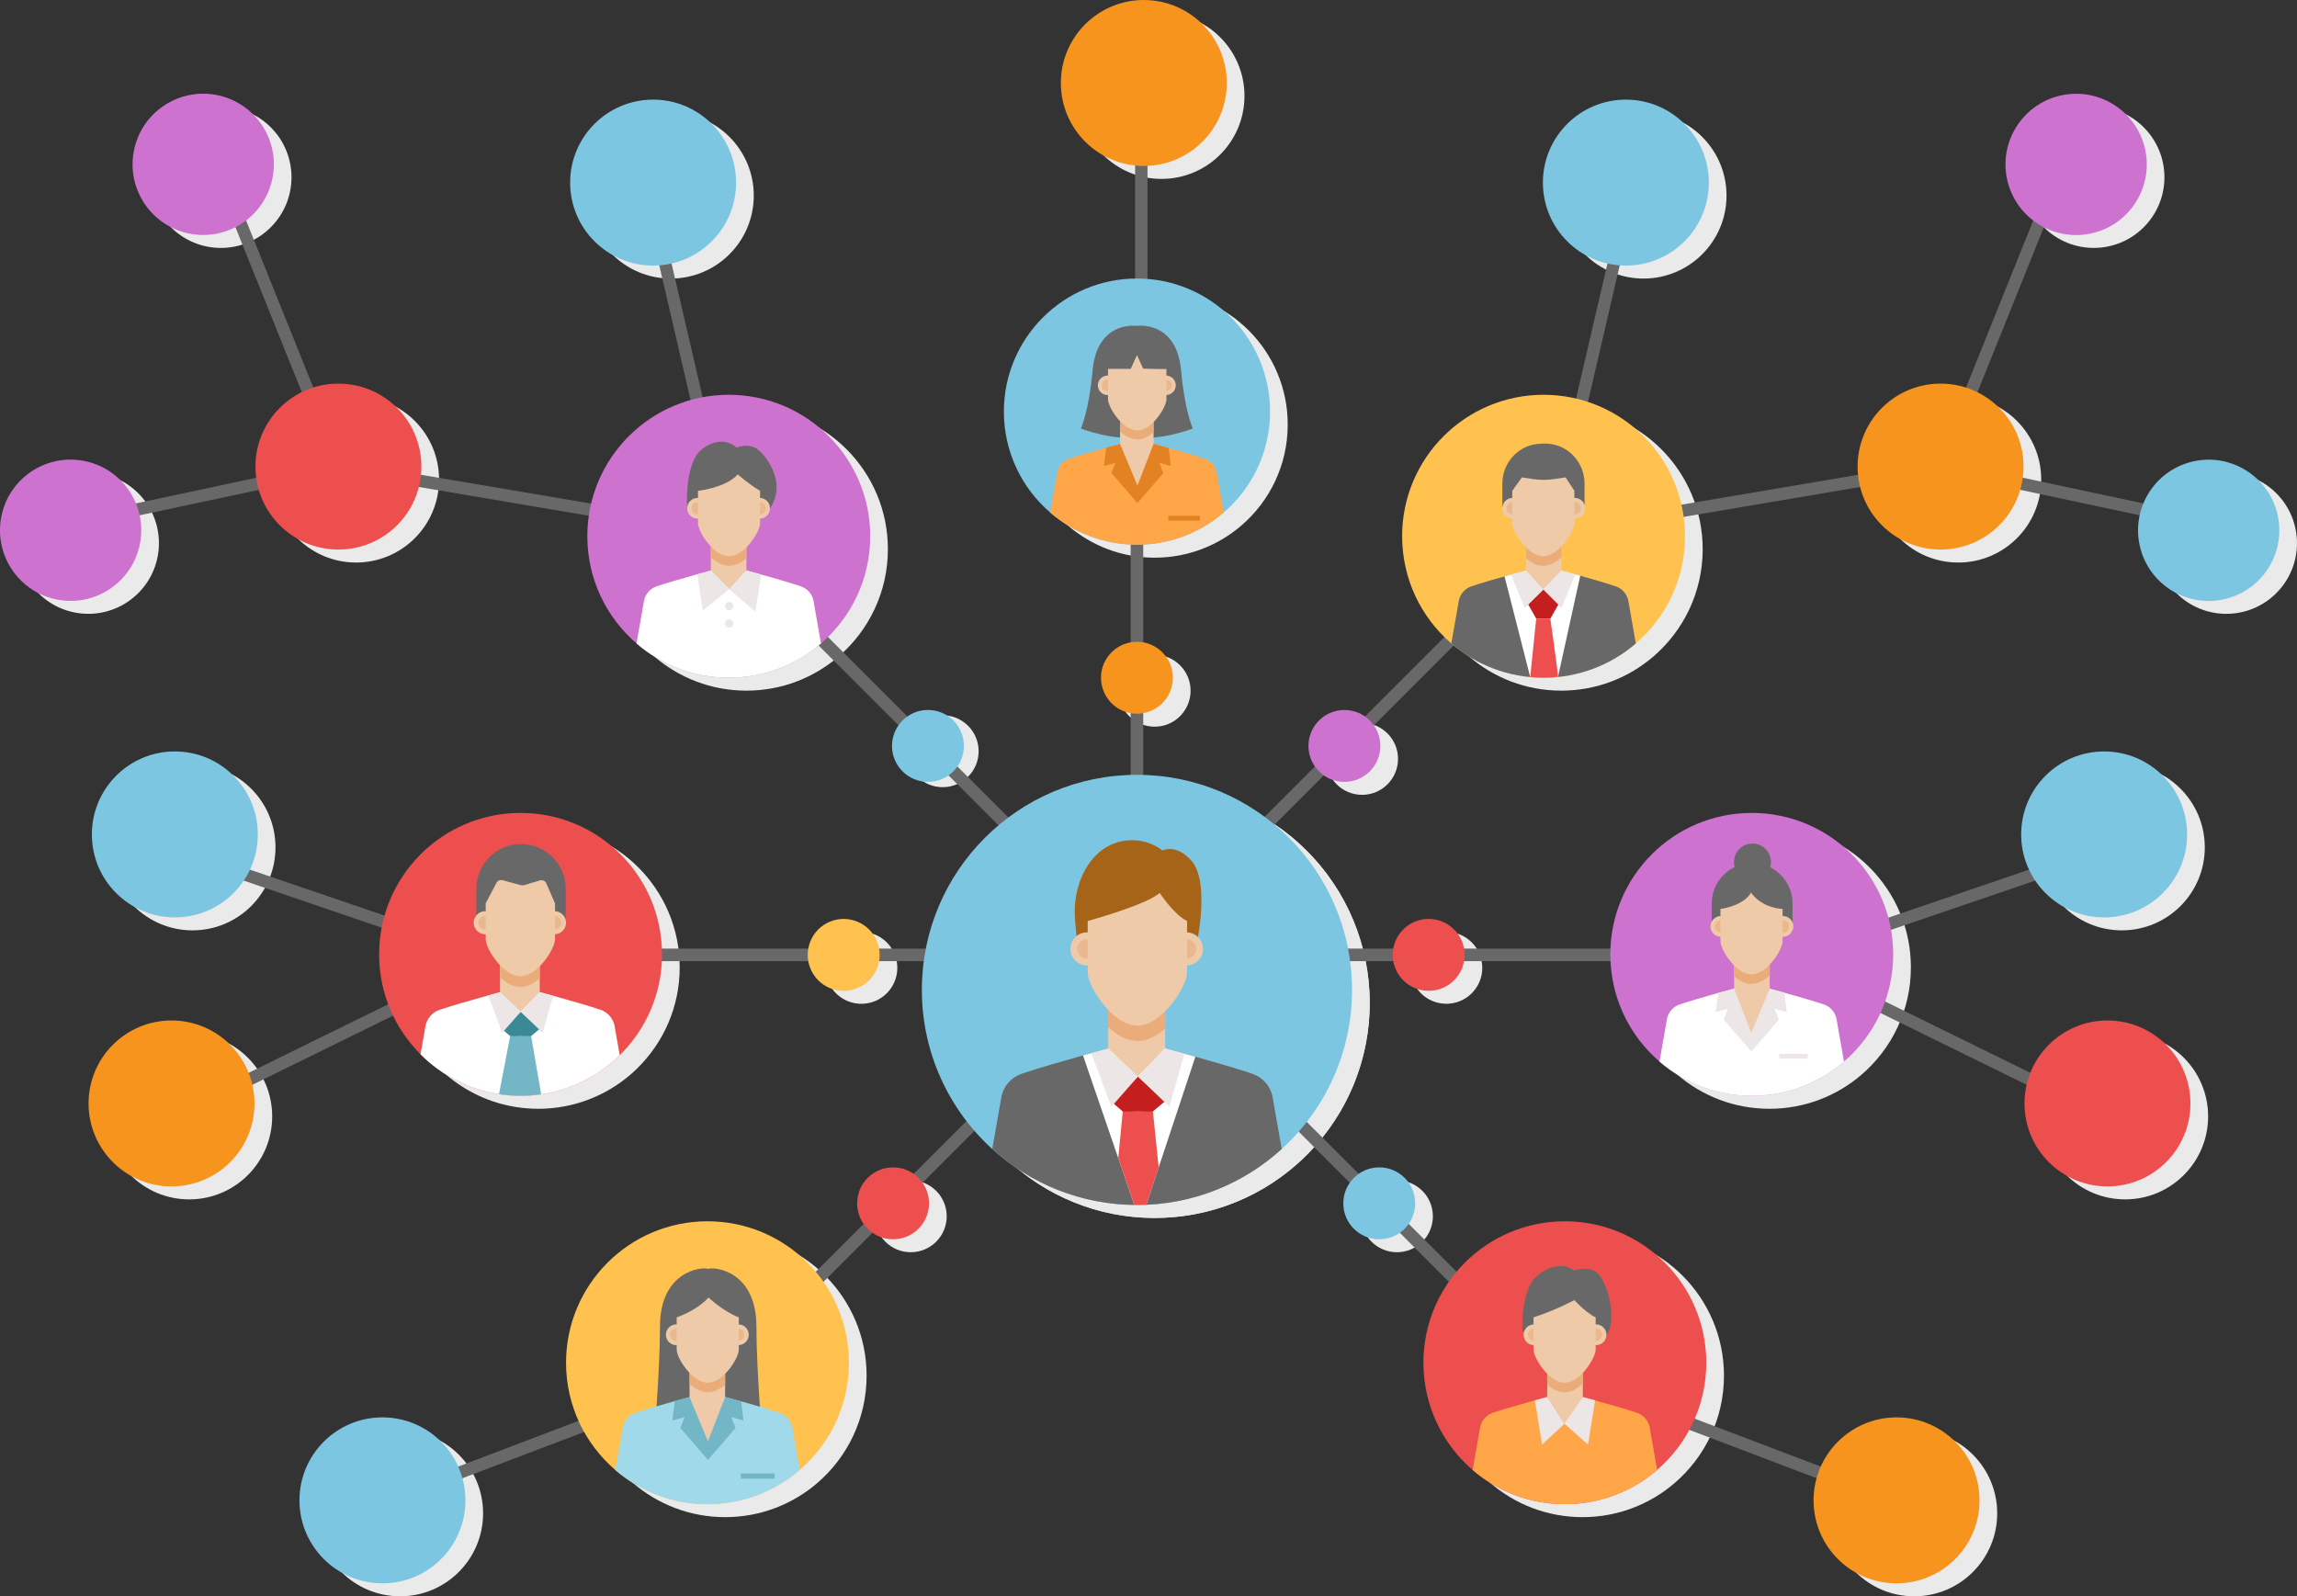<?xml version="1.0" encoding="UTF-8"?>
<svg id="Layer_1" data-name="Layer 1" xmlns="http://www.w3.org/2000/svg" viewBox="0 0 1299.45 903.02">
  <rect x="0" y="0" width="1299.45" height="903.02" fill="#333333" stroke="none"/>
  <defs>
    <style>
      .cls-1 {
        fill: #fff;
      }

      .cls-2 {
        fill: #efcaa8;
      }

      .cls-3 {
        fill: #cd72ce;
      }

      .cls-4 {
        fill: #eaad7a;
      }

      .cls-5 {
        fill: #ede6e7;
      }

      .cls-6 {
        fill: #ffa748;
      }

      .cls-7 {
        fill: #3c8996;
      }

      .cls-8 {
        fill: #eab88f;
      }

      .cls-9 {
        fill: #c41e1e;
      }

      .cls-10 {
        stroke: #686868;
        stroke-miterlimit: 10;
        stroke-width: 7px;
      }

      .cls-10, .cls-11 {
        fill: none;
      }

      .cls-12 {
        fill: #7dc6e2;
      }

      .cls-13 {
        fill: #ffc24f;
      }

      .cls-14 {
        fill: #e28223;
      }

      .cls-15 {
        fill: #eaeaea;
      }

      .cls-16 {
        fill: #ed4f4f;
      }

      .cls-17 {
        fill: #a0d9ea;
      }

      .cls-18 {
        fill: #73b6c6;
      }

      .cls-19 {
        fill: #686868;
      }

      .cls-20 {
        fill: #f7941e;
      }

      .cls-21 {
        fill: #a56417;
      }
    </style>
  </defs>
  <g>
    <circle class="cls-15" cx="1184.5" cy="100.29" r="39.96" transform="translate(276.01 866.94) rotate(-45)"/>
    <circle class="cls-15" cx="1259.49" cy="307.28" r="39.96" transform="translate(151.61 980.6) rotate(-45)"/>
    <circle class="cls-15" cx="1107.81" cy="271.29" r="46.94"/>
    <circle class="cls-15" cx="1202.23" cy="631.55" r="46.94"/>
    <circle class="cls-15" cx="1082.91" cy="856.09" r="46.94"/>
    <circle class="cls-15" cx="1200.35" cy="479.36" r="46.94"/>
    <circle class="cls-15" cx="929.78" cy="110.64" r="46.94"/>
    <circle class="cls-15" cx="770.55" cy="429.3" r="20.34"/>
    <path class="cls-15" d="m803.21,310.68c0,24.25,10.79,45.99,27.83,60.66,14.01,12.07,32.25,19.36,52.18,19.36s38.17-7.29,52.18-19.36c17.04-14.67,27.84-36.41,27.84-60.66,0-44.2-35.83-80.02-80.02-80.02s-80.02,35.82-80.02,80.02Z"/>
    <path class="cls-15" d="m502.29,310.68c0,24.25-10.79,45.99-27.83,60.66-14.01,12.07-32.25,19.36-52.18,19.36s-38.17-7.29-52.18-19.36c-17.04-14.67-27.84-36.41-27.84-60.66,0-44.2,35.83-80.02,80.02-80.02s80.02,35.82,80.02,80.02Z"/>
    <circle class="cls-15" cx="515.23" cy="688.05" r="20.34"/>
    <circle class="cls-15" cx="487.29" cy="547.5" r="20.34" transform="translate(-239.97 456.41) rotate(-41.19)"/>
    <circle class="cls-15" cx="653.2" cy="390.75" r="20.34"/>
    <path class="cls-15" d="m384.52,547.22c0,22.34-9.15,42.54-23.92,57.05-1.26,1.24-2.57,2.45-3.91,3.61-11.23,9.66-25.16,16.27-40.53,18.51-3.81.56-7.69.85-11.66.85s-8.22-.31-12.2-.93c-15.14-2.31-28.89-8.88-39.98-18.43-1.53-1.32-3.01-2.69-4.43-4.12-14.46-14.47-23.41-34.46-23.41-56.54,0-44.2,35.83-80.02,80.02-80.02s80.02,35.82,80.02,80.02Z"/>
    <path class="cls-15" d="m490.25,778.23c0,24.25-10.79,45.99-27.83,60.66-14.01,12.07-32.25,19.36-52.18,19.36s-38.17-7.29-52.18-19.36c-17.04-14.67-27.84-36.41-27.84-60.66,0-44.2,35.83-80.02,80.02-80.02s80.02,35.82,80.02,80.02Z"/>
    <circle class="cls-15" cx="790.27" cy="688.05" r="20.34"/>
    <circle class="cls-15" cx="818.22" cy="547.5" r="20.34"/>
    <path class="cls-15" d="m815.25,778.23c0,24.25,10.79,45.99,27.83,60.66,14.01,12.07,32.25,19.36,52.18,19.36s38.17-7.29,52.18-19.36c17.04-14.67,27.84-36.41,27.84-60.66,0-44.2-35.83-80.02-80.02-80.02s-80.02,35.82-80.02,80.02Z"/>
    <path class="cls-15" d="m728.49,240.19c0,22.82-10.15,43.27-26.19,57.07-13.18,11.35-30.34,18.22-49.1,18.22s-35.92-6.86-49.1-18.21c-16.04-13.81-26.19-34.26-26.19-57.08,0-41.58,33.71-75.29,75.29-75.29s75.29,33.71,75.29,75.29Z"/>
    <path class="cls-15" d="m774.88,567.32c0,35.67-15.36,67.76-39.81,90.02-20.4,18.57-47.13,30.29-76.58,31.55-1.76.08-3.52.11-5.3.11-.49,0-.97,0-1.46,0-30.95-.36-59.13-12.29-80.41-31.66-24.46-22.26-39.81-54.35-39.81-90.02,0-67.2,54.48-121.68,121.68-121.68s121.68,54.49,121.68,121.68Z"/>
    <circle class="cls-15" cx="653.2" cy="567.32" r="121.68" transform="translate(-209.84 628.04) rotate(-45)"/>
    <path class="cls-15" d="m920.99,547.22c0,24.25,10.79,45.99,27.83,60.66,14.01,12.07,32.25,19.36,52.18,19.36s38.17-7.29,52.18-19.36c17.04-14.67,27.84-36.41,27.84-60.66,0-44.2-35.83-80.02-80.02-80.02s-80.02,35.82-80.02,80.02Z"/>
    <circle class="cls-15" cx="201.45" cy="271.29" r="46.94"/>
    <circle class="cls-15" cx="124.95" cy="100.29" r="39.96" transform="translate(-34.32 117.73) rotate(-45)"/>
    <circle class="cls-15" cx="49.96" cy="307.28" r="39.96" transform="translate(-202.65 125.33) rotate(-45)"/>
    <circle class="cls-15" cx="107.04" cy="631.55" r="46.94"/>
    <circle class="cls-15" cx="226.35" cy="856.09" r="46.94"/>
    <circle class="cls-15" cx="108.91" cy="479.36" r="46.94"/>
    <circle class="cls-15" cx="379.48" cy="110.64" r="46.94"/>
    <circle class="cls-15" cx="657.08" cy="54.27" r="46.94"/>
  </g>
  <g>
    <polyline class="cls-10" points="1167.98 89.99 1098 263.95 1245.97 295.48"/>
    <circle class="cls-3" cx="1174.5" cy="92.96" r="39.96" transform="translate(10.06 272.33) rotate(-13.28)"/>
    <circle class="cls-12" cx="1249.49" cy="299.95" r="39.96" transform="translate(-35.49 295.1) rotate(-13.28)"/>
    <polyline class="cls-10" points="121.47 89.99 191.45 263.95 43.48 295.48"/>
    <line class="cls-10" x1="645.66" y1="77.48" x2="645.66" y2="242.35"/>
    <line class="cls-10" x1="886.07" y1="778.68" x2="1073.97" y2="850.08"/>
    <line class="cls-10" x1="1006.4" y1="540.94" x2="1195.98" y2="634.08"/>
    <line class="cls-10" x1="1003.11" y1="545.05" x2="1203.03" y2="476.85"/>
    <polyline class="cls-10" points="1143.85 256.44 877.52 301.53 924.02 101.43"/>
    <circle class="cls-20" cx="1097.81" cy="263.95" r="46.94"/>
    <circle class="cls-16" cx="1192.23" cy="624.22" r="46.94"/>
    <circle class="cls-20" cx="1072.91" cy="848.75" r="46.94"/>
    <circle class="cls-12" cx="1190.35" cy="472.03" r="46.94"/>
    <circle class="cls-12" cx="919.78" cy="103.3" r="46.94"/>
    <line class="cls-10" x1="403.19" y1="778.68" x2="215.3" y2="850.08"/>
    <line class="cls-10" x1="282.86" y1="540.94" x2="93.28" y2="634.08"/>
    <line class="cls-10" x1="286.15" y1="545.05" x2="86.23" y2="476.85"/>
    <polyline class="cls-10" points="145.42 256.44 411.74 301.53 365.24 101.43"/>
    <g>
      <path class="cls-19" d="m868.9,312.76l.85.85c1.15,1.15,1.15,3.03,0,4.18l-159.42,159.42c-1.15,1.15-3.03,1.15-4.18,0l-.85-.85c-1.15-1.15-1.15-3.03,0-4.18l159.42-159.42c1.15-1.15,3.03-1.15,4.18,0Z"/>
      <circle class="cls-3" cx="760.55" cy="421.97" r="20.34"/>
    </g>
    <path class="cls-13" d="m793.21,303.35c0,24.25,10.79,45.99,27.83,60.66,14.01,12.07,32.25,19.36,52.18,19.36s38.17-7.29,52.18-19.36c17.04-14.67,27.84-36.41,27.84-60.66,0-44.2-35.83-80.02-80.02-80.02s-80.02,35.82-80.02,80.02Z"/>
    <path class="cls-19" d="m821.05,364.01c14.01,12.07,32.25,19.36,52.18,19.36s38.17-7.29,52.18-19.36l-4.31-24.52c-.86-3.67-3.54-6.62-7.11-7.82-6.01-2.02-15.04-4.61-21.7-6.46-1.04-.29-2.02-.56-2.93-.81-3.44-.95-5.73-1.56-5.73-1.56l-.25-.06-9.89-2.41v-.13l-.27.06-.27-.06v.13l-9.62,2.34-.52.13s-2.61.69-6.43,1.75h0c-1.17.32-2.46.68-3.82,1.06-6.44,1.81-14.55,4.15-20.1,6.01-3.56,1.2-6.25,4.16-7.11,7.82l-4.31,24.51Z"/>
    <path class="cls-1" d="m893.98,325.68l-12.59,57.26c-2.68.26-5.4.42-8.16.42-2.55,0-5.07-.12-7.56-.36l-14.54-56.95c.49-.13.96-.27,1.43-.41.75-.21,1.48-.41,2.18-.6.57-.16,1.11-.31,1.64-.46,3.82-1.05,6.43-1.75,6.43-1.75l.34-.08.18-.04,9.63-2.34v-.13l.27.06.26-.06v.13l9.85,2.39h.04s.26.07.26.07c0,0,2.29.61,5.73,1.56.6.16,1.24.34,1.9.52.34.1.67.19,1.02.28.55.15,1.11.31,1.69.47Z"/>
    <g>
      <circle class="cls-15" cx="533.29" cy="424.97" r="20.34"/>
      <path class="cls-19" d="m416.6,312.76l-.85.85c-1.15,1.15-1.15,3.03,0,4.18l159.42,159.42c1.15,1.15,3.03,1.15,4.18,0l.85-.85c1.15-1.15,1.15-3.03,0-4.18l-159.42-159.42c-1.15-1.15-3.03-1.15-4.18,0Z"/>
      <circle class="cls-12" cx="524.96" cy="421.97" r="20.34"/>
    </g>
    <path class="cls-3" d="m492.29,303.35c0,24.25-10.79,45.99-27.83,60.66-14.01,12.07-32.25,19.36-52.18,19.36s-38.17-7.29-52.18-19.36c-17.04-14.67-27.84-36.41-27.84-60.66,0-44.2,35.83-80.02,80.02-80.02s80.02,35.82,80.02,80.02Z"/>
    <g>
      <path class="cls-19" d="m396.03,789.07l.85.85c1.15,1.15,3.03,1.15,4.18,0l159.42-159.42c1.15-1.15,1.15-3.03,0-4.18l-.85-.85c-1.15-1.15-3.03-1.15-4.18,0l-159.42,159.42c-1.15,1.15-1.15,3.03,0,4.18Z"/>
      <circle class="cls-16" cx="505.23" cy="680.72" r="20.34"/>
    </g>
    <g>
      <rect class="cls-19" x="435.58" y="424.49" width="7.1" height="231.36" rx="2.95" ry="2.95" transform="translate(-101.04 979.3) rotate(-90)"/>
      <circle class="cls-13" cx="477.29" cy="540.17" r="20.34" transform="translate(-168.95 220.85) rotate(-22.24)"/>
    </g>
    <g>
      <rect class="cls-19" x="639.64" y="229.58" width="7.1" height="231.36" rx="2.95" ry="2.95"/>
      <circle class="cls-20" cx="643.2" cy="383.42" r="20.34" transform="translate(-65.92 623.98) rotate(-49.54)"/>
    </g>
    <path class="cls-16" d="m374.52,539.89c0,22.34-9.15,42.54-23.92,57.05-1.26,1.24-2.57,2.45-3.91,3.61-11.23,9.66-25.16,16.27-40.53,18.51-3.81.56-7.69.85-11.66.85s-8.22-.31-12.2-.93c-15.14-2.31-28.89-8.88-39.98-18.43-1.53-1.32-3.01-2.69-4.43-4.12-14.46-14.47-23.41-34.46-23.41-56.54,0-44.2,35.83-80.02,80.02-80.02s80.02,35.82,80.02,80.02Z"/>
    <g>
      <path class="cls-13" d="m480.25,770.9c0,24.25-10.79,45.99-27.83,60.66-14.01,12.07-32.25,19.36-52.18,19.36s-38.17-7.29-52.18-19.36c-17.04-14.67-27.84-36.41-27.84-60.66,0-44.2,35.83-80.02,80.02-80.02s80.02,35.82,80.02,80.02Z"/>
      <g>
        <path class="cls-19" d="m427.91,750.4c0-31.39-23.71-33.97-27.27-32.59-3.56-1.38-27.27,1.2-27.27,32.59,0,26.39-3.84,70.08-3.84,70.08h62.23s-3.84-43.68-3.84-70.08Z"/>
        <path class="cls-17" d="m452.42,831.56c-14.01,12.07-32.25,19.36-52.18,19.36s-38.17-7.29-52.18-19.36l4.31-24.52c.86-3.67,3.54-6.62,7.11-7.82,6.01-2.02,15.04-4.61,21.7-6.46,1.04-.29,2.02-.56,2.93-.81,3.44-.95,5.73-1.56,5.73-1.56l.25-.06,9.89-2.41v-.13l.27.06.27-.06v.13l9.62,2.34.52.13s2.61.69,6.43,1.75h0c1.17.32,2.46.68,3.82,1.06,6.44,1.81,14.55,4.15,20.1,6.01,3.56,1.2,6.25,4.16,7.11,7.82l4.31,24.51Z"/>
        <path class="cls-18" d="m380.41,803.57l6.91-1.92-2.43,6.15,15.62,18.05,15.62-18.05-2.43-6.15,6.91,1.92-1.33-10.81c-.77-.21-1.51-.42-2.2-.61h0c-3.82-1.05-6.43-1.75-6.43-1.75l-.52-.13-9.62-2.34v-.13l-.27.07-.27-.07v.13l-9.89,2.41-.25.06s-2.29.61-5.73,1.56c-.73.2-1.52.42-2.34.65l-1.35,10.97Z"/>
        <polygon class="cls-2" points="410.21 790.34 400.51 815.35 390.08 790.34 390.08 772.07 410.21 772.07 410.21 790.34"/>
        <path class="cls-4" d="m390.08,782.8c3.17,2.85,6.78,4.86,10.39,4.86,3.37,0,6.75-1.77,9.75-4.34v-11.25h-20.14v10.73Z"/>
        <g>
          <path class="cls-2" d="m388.43,755.08c0-3.23-2.62-5.86-5.86-5.86s-5.86,2.62-5.86,5.86,2.62,5.86,5.86,5.86,5.86-2.62,5.86-5.86Z"/>
          <path class="cls-8" d="m386.04,755.08c0-1.91-1.55-3.47-3.47-3.47s-3.47,1.55-3.47,3.47,1.55,3.47,3.47,3.47,3.47-1.55,3.47-3.47Z"/>
          <path class="cls-2" d="m423.57,755.08c0-3.23-2.62-5.86-5.86-5.86s-5.86,2.62-5.86,5.86,2.62,5.86,5.86,5.86,5.86-2.62,5.86-5.86Z"/>
          <path class="cls-8" d="m421.18,755.08c0-1.91-1.55-3.47-3.47-3.47s-3.47,1.55-3.47,3.47,1.55,3.47,3.47,3.47,3.47-1.55,3.47-3.47Z"/>
          <path class="cls-2" d="m417.95,745.22v18.23c0,4.83-8.76,18.74-17.54,18.75-8.8,0-17.6-13.91-17.6-18.75v-18.23s10.91-3.5,18.02-11.18c0,0,8.64,8.07,17.12,11.18Z"/>
        </g>
        <rect class="cls-18" x="419.08" y="833.5" width="19.08" height="2.94"/>
      </g>
    </g>
    <g>
      <path class="cls-19" d="m889.48,789.07l-.85.85c-1.15,1.15-3.03,1.15-4.18,0l-159.42-159.42c-1.15-1.15-1.15-3.03,0-4.18l.85-.85c1.15-1.15,3.03-1.15,4.18,0l159.42,159.42c1.15,1.15,1.15,3.03,0,4.18Z"/>
      <circle class="cls-12" cx="780.27" cy="680.72" r="20.34"/>
    </g>
    <g>
      <rect class="cls-19" x="842.83" y="424.49" width="7.1" height="231.36" rx="2.95" ry="2.95" transform="translate(306.21 1386.54) rotate(-90)"/>
      <circle class="cls-16" cx="808.22" cy="540.17" r="20.34"/>
    </g>
    <path class="cls-16" d="m805.25,770.9c0,24.25,10.79,45.99,27.83,60.66,14.01,12.07,32.25,19.36,52.18,19.36s38.17-7.29,52.18-19.36c17.04-14.67,27.84-36.41,27.84-60.66,0-44.2-35.83-80.02-80.02-80.02s-80.02,35.82-80.02,80.02Z"/>
    <path class="cls-12" d="m718.49,232.85c0,22.82-10.15,43.27-26.19,57.07-13.18,11.35-30.34,18.22-49.1,18.22s-35.92-6.86-49.1-18.21c-16.04-13.81-26.19-34.26-26.19-57.08,0-41.58,33.71-75.29,75.29-75.29s75.29,33.71,75.29,75.29Z"/>
    <path class="cls-6" d="m692.3,289.93c-13.18,11.35-30.34,18.22-49.1,18.22s-35.92-6.86-49.1-18.21l4.05-23.07c.81-3.45,3.33-6.23,6.69-7.36,5.66-1.9,14.16-4.34,20.41-6.08.98-.27,1.9-.53,2.76-.76,3.24-.89,5.39-1.46,5.39-1.46l.24-.06,9.3-2.27v-.13l.25.06.26-.06v.13l9.05,2.21.49.12s2.45.65,6.05,1.64h0c1.1.3,2.32.64,3.6,1,6.06,1.7,13.69,3.9,18.91,5.66,3.35,1.13,5.88,3.91,6.69,7.36l4.05,23.06Z"/>
    <path class="cls-14" d="m624.54,263.6l6.51-1.81-2.29,5.78,14.7,16.99,14.7-16.99-2.29-5.78,6.51,1.81-1.25-10.17c-.72-.2-1.42-.39-2.07-.57h0c-3.6-.99-6.05-1.65-6.05-1.65l-.49-.12-9.05-2.21v-.12l-.26.06-.26-.06v.12l-9.3,2.27-.24.06s-2.15.58-5.39,1.46c-.69.19-1.43.39-2.2.61l-1.27,10.32Z"/>
    <rect class="cls-14" x="660.92" y="291.76" width="17.95" height="2.77"/>
    <g>
      <path class="cls-12" d="m764.88,559.99c0,35.67-15.36,67.76-39.81,90.02-20.4,18.57-47.13,30.29-76.58,31.55-1.76.08-3.52.11-5.3.11-.49,0-.97,0-1.46,0-30.95-.36-59.13-12.29-80.41-31.66-24.46-22.26-39.81-54.35-39.81-90.02,0-67.2,54.48-121.68,121.68-121.68s121.68,54.49,121.68,121.68Z"/>
      <g>
        <path class="cls-19" d="m725.07,650c-21.62,19.68-50.34,31.66-81.87,31.66s-60.26-11.99-81.87-31.66l5.29-30.09c1.37-5.86,5.67-10.59,11.37-12.51,9.62-3.23,24.07-7.37,34.71-10.34,1.67-.46,3.24-.9,4.69-1.29,5.5-1.51,9.16-2.49,9.16-2.49l.41-.1,15.82-3.85v-.22l.44.11.44-.11v.22l15.39,3.75.83.2s4.17,1.11,10.28,2.8h0c1.87.52,3.93,1.09,6.11,1.7,10.3,2.89,23.28,6.64,32.16,9.62,5.7,1.92,10,6.65,11.37,12.51l5.29,30.09Z"/>
        <path class="cls-1" d="m676.25,597.78l-20.15,60.78h0s-7.62,22.99-7.62,22.99c-1.76.08-3.52.11-5.3.11-.49,0-.97,0-1.46,0l-9.76-28.41h0s-19.29-56.18-19.29-56.18c1.67-.46,3.24-.89,4.68-1.3,5.5-1.51,9.17-2.49,9.17-2.49l.4-.1,15.82-3.85v-.21l.43.11.44-.11v.21l15.39,3.75.83.2s4.17,1.11,10.28,2.8c1.88.52,3.94,1.09,6.12,1.7Z"/>
        <polygon class="cls-2" points="659.16 593.19 643.63 609.13 626.94 593.19 626.94 563.97 659.16 563.97 659.16 593.19"/>
        <path class="cls-4" d="m626.94,581.13c5.06,4.56,10.84,7.78,16.62,7.77,5.4,0,10.79-2.83,15.6-6.94v-17.99h-32.22v17.16Z"/>
        <g>
          <path class="cls-21" d="m609.3,533.02l-1.12-12.52c-1.27-14.22,3.43-29.94,14.13-38.77,9.28-7.66,23.92-9.21,35.41-.6,0,0,7.23-3.94,15.94,5.36,11.82,12.64,2.57,50.96,2.57,50.96h-54.11l-12.82-4.44Z"/>
          <circle class="cls-2" cx="614.94" cy="536.79" r="9.37"/>
          <path class="cls-8" d="m620.49,536.79c0-3.06-2.48-5.54-5.54-5.54s-5.54,2.48-5.54,5.54,2.48,5.54,5.54,5.54,5.54-2.48,5.54-5.54Z"/>
          <circle class="cls-2" cx="671.16" cy="536.79" r="9.37"/>
          <path class="cls-8" d="m676.7,536.79c0-3.06-2.48-5.54-5.54-5.54s-5.54,2.48-5.54,5.54,2.48,5.54,5.54,5.54,5.54-2.48,5.54-5.54Z"/>
          <path class="cls-2" d="m671.54,521.02v29.17c0,7.72-14.02,29.98-28.05,30-14.07.01-28.16-22.26-28.16-30v-29.17s33.27-9.18,40.73-15.87c0,0,8.41,12.62,15.49,15.87Z"/>
        </g>
        <path class="cls-16" d="m648.49,681.55l6.99-21.09-3.25-31.6c.7-.88-5.53-.42-8.54-.15-3.01-.27-9.24-.73-8.54.15l-2.53,26.28,9.11,26.52,6.75-.11Z"/>
        <polygon class="cls-9" points="652.16 628.76 659.09 622.95 643.79 609 643.78 608.96 643.76 608.98 643.74 608.96 643.74 609 628.44 622.95 635.16 628.76 652.16 628.76"/>
        <path class="cls-5" d="m643.75,609.01l-15.04,17.08-11.33-30.31c5.5-1.51,9.16-2.49,9.16-2.49l.4-.1,16.8,15.81Z"/>
        <path class="cls-5" d="m670.06,596.08l-8.5,30.01-17.82-17.08,15.21-15.91h0s.83.19.83.19c0,0,4.17,1.11,10.29,2.8Z"/>
      </g>
      <circle class="cls-11" cx="643.2" cy="559.99" r="121.68" transform="translate(-207.58 618.82) rotate(-45)"/>
    </g>
    <g>
      <path class="cls-19" d="m294.76,477.47h0c13.95,0,25.28,11.33,25.28,25.28v17.06h-50.56v-17.06c0-13.95,11.33-25.28,25.28-25.28Z"/>
      <path class="cls-1" d="m350.6,596.94c-1.26,1.24-2.57,2.45-3.91,3.61-14.01,12.06-32.25,19.36-52.18,19.36s-38.17-7.3-52.18-19.36c-1.53-1.32-3.01-2.69-4.43-4.12l2.89-16.47c.96-4.09,3.96-7.39,7.93-8.72,6.71-2.26,16.79-5.15,24.21-7.21,1.16-.32,2.26-.63,3.27-.91,3.84-1.05,6.39-1.74,6.39-1.74l.28-.07,11.03-2.69v-.15l.3.07.3-.07v.15l10.73,2.61.58.14s2.91.77,7.17,1.95h0c1.3.36,2.74.77,4.26,1.19,7.19,2.01,16.24,4.63,22.43,6.71,3.98,1.33,6.98,4.64,7.93,8.72l2.98,16.98Z"/>
      <polygon class="cls-2" points="305.33 561.32 294.51 572.44 282.86 561.32 282.86 540.94 305.33 540.94 305.33 561.32"/>
      <path class="cls-4" d="m282.86,552.91c3.53,3.18,7.56,5.42,11.59,5.42,3.76,0,7.53-1.97,10.88-4.84v-12.55h-22.47v11.97Z"/>
      <path class="cls-2" d="m281.03,521.99c0-3.61-2.93-6.53-6.53-6.53s-6.53,2.93-6.53,6.53,2.93,6.53,6.53,6.53,6.53-2.93,6.53-6.53Z"/>
      <path class="cls-8" d="m278.36,521.99c0-2.14-1.73-3.87-3.87-3.87s-3.87,1.73-3.87,3.87,1.73,3.87,3.87,3.87,3.87-1.73,3.87-3.87Z"/>
      <path class="cls-2" d="m320.23,521.99c0-3.61-2.93-6.53-6.53-6.53s-6.53,2.93-6.53,6.53,2.93,6.53,6.53,6.53,6.53-2.93,6.53-6.53Z"/>
      <path class="cls-8" d="m317.57,521.99c0-2.14-1.73-3.87-3.87-3.87s-3.87,1.73-3.87,3.87,1.73,3.87,3.87,3.87,3.87-1.73,3.87-3.87Z"/>
      <path class="cls-2" d="m313.97,510.99v20.34c0,5.38-9.78,20.91-19.56,20.92-9.81,0-19.64-15.52-19.64-20.92v-20.34l6.09-11.56c.66-1.25,2.1-1.88,3.46-1.5l9.88,2.69c.92.25,1.89.24,2.81-.04l8.42-2.53c1.46-.44,3.02.28,3.63,1.68l4.91,11.25Z"/>
      <path class="cls-18" d="m306.16,619.06c-3.81.56-7.69.85-11.66.85s-8.22-.31-12.2-.93l6.28-32.77c-.49-.62,3.86-.3,5.96-.11,2.1-.19,6.44-.51,5.96.11l5.66,32.85Z"/>
      <polygon class="cls-7" points="300.45 586.13 305.28 582.08 294.61 572.35 294.61 572.32 294.6 572.34 294.58 572.32 294.58 572.35 283.91 582.08 288.59 586.13 300.45 586.13"/>
      <path class="cls-5" d="m294.59,572.36l-10.49,11.91-7.9-21.14c3.84-1.05,6.39-1.74,6.39-1.74l.28-.07,11.72,11.03Z"/>
      <path class="cls-5" d="m312.93,563.34l-5.93,20.93-12.43-11.92,10.61-11.1h0s.58.13.58.13c0,0,2.91.77,7.17,1.95Z"/>
    </g>
    <path class="cls-19" d="m388.76,287.53s-1.86-25.97,8.73-33.74c11.59-8.5,19.21-.55,19.21-.55,0,0,5.08-2.32,10.15-.11,5.08,2.21,19.07,19.13,8.76,34.4s-30.62,4.01-30.62,4.01l-16.24-4.01Z"/>
    <g>
      <path class="cls-1" d="m464.46,364.01c-14.01,12.07-32.25,19.36-52.19,19.36s-38.16-7.29-52.18-19.36l4.31-24.52c.86-3.66,3.54-6.62,7.11-7.82,6.01-2.01,15.04-4.61,21.7-6.45.43-.11.86-.24,1.26-.34.58-.17,1.13-.32,1.66-.46,3.44-.95,5.73-1.56,5.73-1.56l.26-.06,9.89-2.4v-.13l.26.06.27-.06v.13l9.62,2.34.19.04.32.08s2.61.7,6.44,1.75c.48.13.97.27,1.48.41h0c.75.2,1.53.42,2.33.64,6.44,1.81,14.55,4.15,20.1,6.01,3.57,1.2,6.25,4.16,7.11,7.82l4.31,24.51Z"/>
      <polygon class="cls-2" points="422.26 322.79 412.55 333.34 402.12 322.79 402.12 304.52 422.26 304.52 422.26 322.79"/>
      <path class="cls-4" d="m402.12,315.25c3.17,2.85,6.78,4.86,10.39,4.86,3.37,0,6.75-1.77,9.75-4.34v-11.25h-20.14v10.73Z"/>
      <g>
        <path class="cls-2" d="m400.47,287.53c0-3.23-2.62-5.86-5.86-5.86s-5.86,2.62-5.86,5.86,2.62,5.86,5.86,5.86,5.86-2.62,5.86-5.86Z"/>
        <path class="cls-8" d="m398.08,287.53c0-1.91-1.55-3.47-3.47-3.47s-3.47,1.55-3.47,3.47,1.55,3.47,3.47,3.47,3.47-1.55,3.47-3.47Z"/>
        <path class="cls-2" d="m435.61,287.53c0-3.23-2.62-5.86-5.86-5.86s-5.86,2.62-5.86,5.86,2.62,5.86,5.86,5.86,5.86-2.62,5.86-5.86Z"/>
        <path class="cls-8" d="m433.22,287.53c0-1.91-1.55-3.47-3.47-3.47s-3.47,1.55-3.47,3.47,1.55,3.47,3.47,3.47,3.47-1.55,3.47-3.47Z"/>
        <path class="cls-2" d="m430,277.67v18.24c0,4.83-8.76,18.74-17.54,18.75-8.8,0-17.6-13.91-17.6-18.75v-18.23s15.81-1.73,22.51-9.31c0,0,5.81,5.22,12.64,9.31Z"/>
      </g>
    </g>
    <path class="cls-5" d="m412.55,333.34l-14.98,12.07-3.09-20.54c.58-.17,1.13-.32,1.66-.46,3.44-.95,5.73-1.56,5.73-1.56l.26-.06,10.43,10.55Z"/>
    <path class="cls-5" d="m430.61,325.01l-3.31,20.99-14.72-12.66,9.76-10.55.04-.02.32.08s2.61.7,6.44,1.75c.48.13.97.27,1.48.41Z"/>
    <path class="cls-5" d="m414.84,342.87c0,1.29-1.05,2.33-2.33,2.33s-2.33-1.05-2.33-2.33,1.05-2.33,2.33-2.33,2.33,1.05,2.33,2.33Z"/>
    <path class="cls-5" d="m414.84,352.69c0,1.29-1.05,2.33-2.33,2.33s-2.33-1.05-2.33-2.33,1.05-2.33,2.33-2.33,2.33,1.05,2.33,2.33Z"/>
    <path class="cls-19" d="m674.76,242.44s-4.63-10.5-6.55-32.52c-2.37-27.31-22.54-25.88-25.08-25.59-2.53-.29-22.7-1.72-25.08,25.59-1.92,22.03-6.55,32.52-6.55,32.52,0,0,17.93,6.9,31.63,4.8,13.7,2.1,31.63-4.8,31.63-4.8Z"/>
    <polygon class="cls-2" points="652.59 251.14 643.46 274.68 633.64 251.14 633.64 233.96 652.59 233.96 652.59 251.14"/>
    <path class="cls-4" d="m633.64,244.05c2.98,2.68,6.38,4.57,9.77,4.57,3.17,0,6.35-1.66,9.17-4.08v-10.58h-18.95v10.09Z"/>
    <g>
      <path class="cls-2" d="m632.09,217.97c0-3.04-2.47-5.51-5.51-5.51s-5.51,2.47-5.51,5.51,2.47,5.51,5.51,5.51,5.51-2.47,5.51-5.51Z"/>
      <path class="cls-8" d="m629.84,217.97c0-1.8-1.46-3.26-3.26-3.26s-3.26,1.46-3.26,3.26,1.46,3.26,3.26,3.26,3.26-1.46,3.26-3.26Z"/>
      <path class="cls-2" d="m665.15,217.97c0-3.04-2.47-5.51-5.51-5.51s-5.51,2.47-5.51,5.51,2.47,5.51,5.51,5.51,5.51-2.47,5.51-5.51Z"/>
      <path class="cls-8" d="m662.91,217.97c0-1.8-1.46-3.26-3.26-3.26s-3.26,1.46-3.26,3.26,1.46,3.26,3.26,3.26,3.26-1.46,3.26-3.26Z"/>
      <path class="cls-2" d="m659.87,208.69v17.16c0,4.54-8.24,17.64-16.5,17.64-8.28,0-16.56-13.09-16.56-17.64v-17.16h12.86l3.53-7.81,3.53,7.65s13.46.47,13.14.15Z"/>
    </g>
    <path class="cls-5" d="m872.96,333.49l-10.33,10.45-7.89-18.88c.57-.16,1.11-.31,1.64-.46,3.82-1.05,6.43-1.75,6.43-1.75l.34-.08.1.02,9.7,10.7Z"/>
    <path class="cls-5" d="m891.27,324.93l-7.94,19-10.33-10.45,10.3-10.7h.04s.04,0,.04,0l.26.06s2.29.61,5.73,1.56c.6.16,1.24.34,1.9.52Z"/>
    <polygon class="cls-9" points="873.11 333.56 864.56 342.01 869.06 349.97 872.18 349.97 873.94 349.97 877.06 349.97 881.56 342.01 873.11 333.56"/>
    <path class="cls-16" d="m877.06,349.97h-8l-3.39,33.04c2.49.24,5.01.36,7.56.36,2.76,0,5.47-.16,8.16-.42.37,0-4.34-32.98-4.34-32.98Z"/>
    <path class="cls-19" d="m896.4,287.02v-13.5c0-11.75-8.98-21.74-20.7-22.52-.38-.03-.76-.04-1.15-.06h0c-.33-.02-.65,0-.98,0-.31,0-.62-.01-.94,0h0c-1.23.04-2.39.14-3.49.28-11.09,1.48-19.24,11.17-19.24,22.35v13.46h46.51Z"/>
    <g>
      <polygon class="cls-2" points="863.25 322.79 872.96 333.49 883.39 322.79 883.39 304.52 863.25 304.52 863.25 322.79"/>
      <path class="cls-4" d="m883.39,315.25c-3.17,2.85-6.78,4.86-10.39,4.86-3.37,0-6.75-1.77-9.75-4.34v-11.25h20.14v10.73Z"/>
      <g>
        <path class="cls-2" d="m885.03,287.53c0-3.23,2.62-5.86,5.86-5.86s5.86,2.62,5.86,5.86-2.62,5.86-5.86,5.86-5.86-2.62-5.86-5.86Z"/>
        <path class="cls-8" d="m887.43,287.53c0-1.91,1.55-3.47,3.47-3.47s3.47,1.55,3.47,3.47-1.55,3.47-3.47,3.47-3.47-1.55-3.47-3.47Z"/>
        <path class="cls-2" d="m849.89,287.53c0-3.23,2.62-5.86,5.86-5.86s5.86,2.62,5.86,5.86-2.62,5.86-5.86,5.86-5.86-2.62-5.86-5.86Z"/>
        <path class="cls-8" d="m852.28,287.53c0-1.91,1.55-3.47,3.47-3.47s3.47,1.55,3.47,3.47-1.55,3.47-3.47,3.47-3.47-1.55-3.47-3.47Z"/>
        <path class="cls-2" d="m890.65,277.67v18.23c0,4.84-8.81,18.76-17.6,18.75-8.77,0-17.54-13.93-17.54-18.75v-18.24l5.46-7.61,6.31.96c3.86.59,7.79.6,11.66.03l6.75-.99,4.95,7.61Z"/>
      </g>
    </g>
    <path class="cls-3" d="m910.99,539.89c0,24.25,10.79,45.99,27.83,60.66,14.01,12.07,32.25,19.36,52.18,19.36s38.17-7.29,52.18-19.36c17.04-14.67,27.84-36.41,27.84-60.66,0-44.2-35.83-80.02-80.02-80.02s-80.02,35.82-80.02,80.02Z"/>
    <path class="cls-19" d="m991.22,488.25h0c-12.62,0-22.85,10.23-22.85,22.85v15.99h45.7v-15.99c0-12.62-10.23-22.85-22.85-22.85Z"/>
    <g>
      <path class="cls-1" d="m938.82,600.55c14.01,12.07,32.25,19.36,52.18,19.36s38.17-7.29,52.18-19.36l-4.31-24.52c-.86-3.67-3.54-6.62-7.11-7.82-6.01-2.02-15.04-4.61-21.7-6.46-1.04-.29-2.02-.56-2.93-.81-3.44-.95-5.73-1.56-5.73-1.56l-.25-.06-9.89-2.41v-.13l-.27.06-.27-.06v.13l-9.62,2.34-.52.13s-2.61.69-6.43,1.75h0c-1.17.32-2.46.68-3.82,1.06-6.44,1.81-14.55,4.15-20.1,6.01-3.56,1.2-6.25,4.16-7.11,7.82l-4.31,24.51Z"/>
      <path class="cls-5" d="m1010.83,572.56l-6.91-1.92,2.43,6.15-15.62,18.05-15.62-18.05,2.43-6.15-6.91,1.92,1.33-10.81c.77-.21,1.51-.42,2.2-.61h0c3.82-1.05,6.43-1.75,6.43-1.75l.52-.13,9.62-2.34v-.13l.27.07.27-.07v.13l9.89,2.41.25.06s2.29.61,5.73,1.56c.73.2,1.52.42,2.34.65l1.35,10.97Z"/>
      <polygon class="cls-2" points="981.03 559.33 990.73 584.34 1001.16 559.33 1001.16 541.06 981.03 541.06 981.03 559.33"/>
      <path class="cls-4" d="m1001.16,551.79c-3.17,2.85-6.78,4.86-10.39,4.86-3.37,0-6.75-1.77-9.75-4.34v-11.25h20.14v10.73Z"/>
      <g>
        <path class="cls-2" d="m1002.81,524.07c0-3.23,2.62-5.86,5.86-5.86s5.86,2.62,5.86,5.86-2.62,5.86-5.86,5.86-5.86-2.62-5.86-5.86Z"/>
        <path class="cls-8" d="m1005.2,524.07c0-1.91,1.55-3.47,3.47-3.47s3.47,1.55,3.47,3.47-1.55,3.47-3.47,3.47-3.47-1.55-3.47-3.47Z"/>
        <path class="cls-2" d="m967.67,524.07c0-3.23,2.62-5.86,5.86-5.86s5.86,2.62,5.86,5.86-2.62,5.86-5.86,5.86-5.86-2.62-5.86-5.86Z"/>
        <path class="cls-8" d="m970.06,524.07c0-1.91,1.55-3.47,3.47-3.47s3.47,1.55,3.47,3.47-1.55,3.47-3.47,3.47-3.47-1.55-3.47-3.47Z"/>
        <path class="cls-2" d="m973.29,514.21v18.24c0,4.83,8.76,18.74,17.54,18.75,8.8,0,17.6-13.91,17.6-18.75v-18.24s-11.47-.25-17.87-9.3c0,0-2.87,6.95-17.27,9.3Z"/>
      </g>
    </g>
    <rect class="cls-5" x="1006.56" y="596.19" width="16.12" height="2.65"/>
    <circle class="cls-19" cx="991.44" cy="487.69" r="10.46" transform="translate(289.01 1340.56) rotate(-76.72)"/>
    <path class="cls-19" d="m861.3,753.15s-1.2-23.62,8.17-31.35c12.58-10.38,20.97-3.09,20.97-3.09,0,0,7.54-2.54,12.36.77,7.06,4.86,13.47,31.02,3.97,38.3-9.49,7.29-45.48-4.64-45.48-4.64Z"/>
    <g>
      <path class="cls-6" d="m937.46,831.56c-14.01,12.06-32.25,19.36-52.19,19.36s-38.17-7.29-52.18-19.36l4.31-24.51c.86-3.66,3.54-6.62,7.1-7.82,5.55-1.86,13.66-4.21,20.11-6.01,1.32-.37,2.58-.72,3.73-1.03.04,0,.06-.02.1-.03,3.82-1.06,6.43-1.75,6.43-1.75l.35-.08.17-.04,9.62-2.35v-.13l.27.06.27-.06v.13l9.89,2.41.25.06s2.3.61,5.73,1.55c.91.25,1.89.52,2.93.81,6.65,1.85,15.68,4.43,21.7,6.45,3.56,1.2,6.25,4.16,7.11,7.82l4.31,24.51Z"/>
      <polygon class="cls-2" points="875.29 790.34 885 805.47 895.43 790.34 895.43 772.07 875.29 772.07 875.29 790.34"/>
      <path class="cls-4" d="m895.43,782.8c-3.17,2.85-6.78,4.86-10.39,4.86-3.37,0-6.75-1.77-9.75-4.34v-11.25h20.14v10.73Z"/>
      <g>
        <path class="cls-2" d="m897.08,755.08c0-3.23,2.62-5.86,5.86-5.86s5.86,2.62,5.86,5.86-2.62,5.86-5.86,5.86-5.86-2.62-5.86-5.86Z"/>
        <path class="cls-8" d="m899.47,755.08c0-1.91,1.55-3.47,3.47-3.47s3.47,1.55,3.47,3.47-1.55,3.47-3.47,3.47-3.47-1.55-3.47-3.47Z"/>
        <path class="cls-2" d="m861.94,755.08c0-3.23,2.62-5.86,5.86-5.86s5.86,2.62,5.86,5.86-2.62,5.86-5.86,5.86-5.86-2.62-5.86-5.86Z"/>
        <path class="cls-8" d="m864.33,755.08c0-1.91,1.55-3.47,3.47-3.47s3.47,1.55,3.47,3.47-1.55,3.47-3.47,3.47-3.47-1.55-3.47-3.47Z"/>
        <path class="cls-2" d="m867.55,745.22v18.23c0,4.83,8.76,18.74,17.54,18.75,8.8,0,17.6-13.91,17.6-18.75v-18.23s-4.92-2.05-12.03-9.74c0,0-11.7,6.18-23.11,9.74Z"/>
      </g>
    </g>
    <path class="cls-5" d="m885,805.47l-12.65,11.7-4.01-24.99s.06-.02.1-.03c3.82-1.06,6.43-1.75,6.43-1.75l.35-.08.08.02,9.7,15.13Z"/>
    <path class="cls-5" d="m885,805.32l13.36,11.86,4.01-24.99s-.06-.02-.1-.03c-3.82-1.06-6.43-1.75-6.43-1.75l-.35-.08-.08.02-10.41,14.97Z"/>
    <circle class="cls-16" cx="191.45" cy="263.95" r="46.94"/>
    <circle id="boule1" class="cls-3" cx="114.95" cy="92.96" r="39.96" transform="translate(-2.3 183) rotate(-76.48)"/>
    <circle class="cls-3" cx="39.96" cy="299.95" r="39.96" transform="translate(-261.25 270.9) rotate(-76.9)"/>
    <circle class="cls-20" cx="97.04" cy="624.22" r="46.94"/>
    <circle class="cls-12" cx="216.35" cy="848.75" r="46.94"/>
    <circle class="cls-12" cx="98.91" cy="472.03" r="46.94"/>
    <circle class="cls-12" cx="369.48" cy="103.3" r="46.94"/>
    <circle class="cls-20" cx="647.08" cy="46.94" r="46.94"/>
  </g>
</svg>